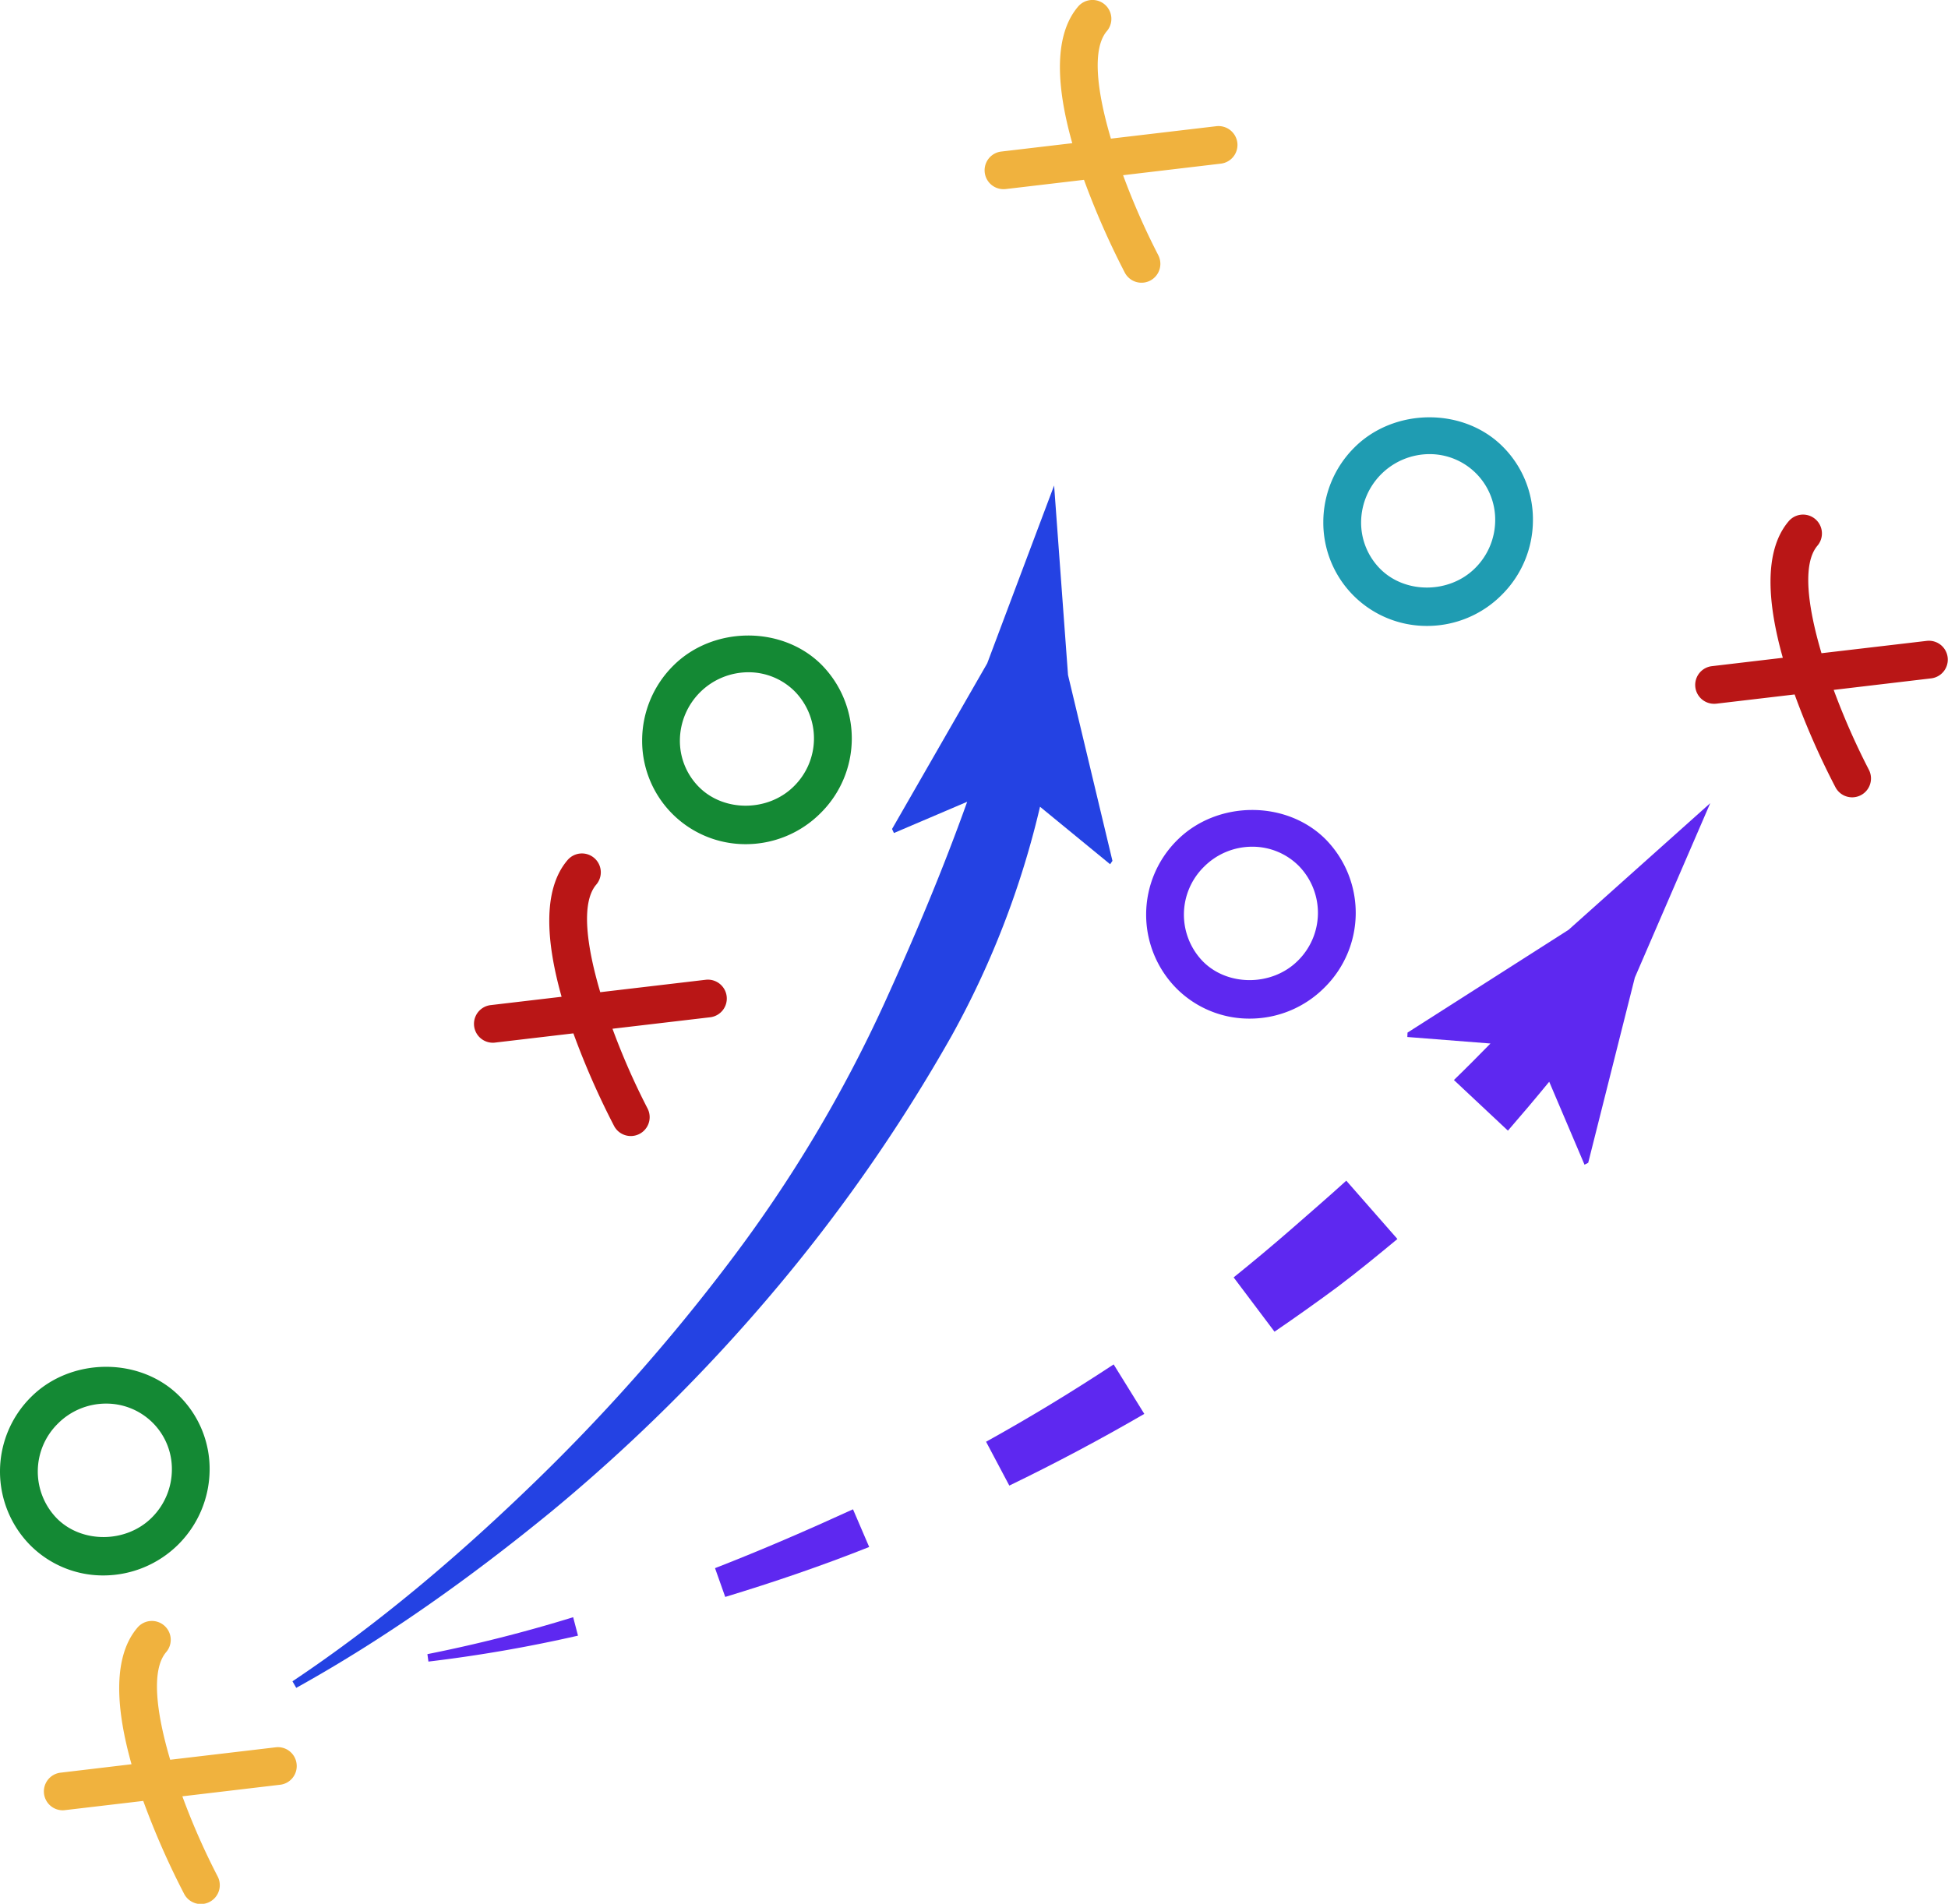 <svg xmlns="http://www.w3.org/2000/svg" viewBox="0 0 404.763 395.654">
  <defs>
    <style>
      .cls-1 {
        fill: #2442e3;
      }

      .cls-2 {
        fill: #5e28f0;
      }

      .cls-3 {
        fill: #f0b23e;
      }

      .cls-4 {
        fill: #b91616;
      }

      .cls-5 {
        fill: #148934;
      }

      .cls-6 {
        fill: #1f9cb2;
      }
    </style>
  </defs>
  <g id="practice" transform="translate(0 -4.555)">
    <g id="Group_1" data-name="Group 1">
      <path id="Path_1" data-name="Path 1" class="cls-1" d="M197.77,219.758A185,185,0,0,0,216.1,172.216l14.567,11.948.48-.709-9.229-38.616q-1.449-19.686-2.89-39.387-6.962,18.481-13.9,36.96l-19.774,34.426.391.839,15.22-6.494c-5.043,14.118-10.846,27.888-17.058,41.553a284.952,284.952,0,0,1-32.038,53.711A396.584,396.584,0,0,1,109.937,313.7c-15.22,14.663-31.512,28.473-49.167,40.271l.785,1.362c18.763-10.423,36.255-22.942,52.914-36.567a363.035,363.035,0,0,0,45.994-45.469A346.87,346.87,0,0,0,197.77,219.758Z"/>
      <path id="Path_2" data-name="Path 2" class="cls-2" d="M119.094,340.65a302.586,302.586,0,0,1-30.286,7.674l.21,1.547a296.667,296.667,0,0,0,31.08-5.39Z"/>
      <path id="Path_3" data-name="Path 3" class="cls-2" d="M150.691,336.435c9.979-3.03,20.121-6.48,29.912-10.38l-3.362-7.83c-9.47,4.332-18.863,8.411-28.669,12.23Z"/>
      <path id="Path_4" data-name="Path 4" class="cls-2" d="M204.889,304.183l4.829,9.112c9.352-4.516,18.945-9.605,28.05-14.9L231.4,288.112C222.712,293.831,214.1,299.069,204.889,304.183Z"/>
      <path id="Path_5" data-name="Path 5" class="cls-2" d="M279.734,249.926c-3.787,3.45-7.674,6.784-11.529,10.167q-5.693,4.953-11.874,9.935l8.492,11.284c4.288-2.929,8.64-6.011,13.012-9.244,4.276-3.215,8.4-6.608,12.527-10.02Z"/>
      <path id="Path_6" data-name="Path 6" class="cls-2" d="M355.362,171.469q-14.715,13.155-29.438,26.322l-33.462,21.362-.04.913,17.272,1.354c-2.469,2.517-4.957,5.037-7.594,7.59l11.221,10.52c2.829-3.258,5.714-6.668,8.579-10.166l7.338,17.243.766-.4,9.689-38.491Q347.526,189.591,355.362,171.469Z"/>
      <path id="Path_7" data-name="Path 7" class="cls-3" d="M61.626,371.122a3.9,3.9,0,0,0-4.354-3.434l-21.911,2.584c-2.881-9.75-4.005-18.638-.839-22.361a3.921,3.921,0,1,0-5.983-5.069c-5.394,6.348-4.254,17.581-1.208,28.365l-14.75,1.751a3.923,3.923,0,0,0,.445,7.819,2.992,2.992,0,0,0,.463-.032l16.276-1.915a164.357,164.357,0,0,0,8.476,19.279,3.926,3.926,0,1,0,6.949-3.654,145.5,145.5,0,0,1-7.3-16.583l20.285-2.4A3.9,3.9,0,0,0,61.626,371.122Z"/>
      <path id="Path_8" data-name="Path 8" class="cls-4" d="M378.477,140.309c-2.89-9.748-4.008-18.626-.842-22.347a3.922,3.922,0,1,0-5.978-5.08c-5.4,6.352-4.256,17.583-1.215,28.377L355.7,143a3.923,3.923,0,0,0,.445,7.819,4.69,4.69,0,0,0,.473-.022l16.278-1.917a160.431,160.431,0,0,0,8.476,19.274,3.926,3.926,0,0,0,3.467,2.106,3.973,3.973,0,0,0,1.823-.449,3.926,3.926,0,0,0,1.65-5.3,147.343,147.343,0,0,1-7.3-16.579l20.285-2.4a3.923,3.923,0,0,0-.915-7.792Z"/>
      <path id="Path_9" data-name="Path 9" class="cls-4" d="M150.99,211.61a3.931,3.931,0,0,0-4.358-3.434l-21.911,2.58c-2.879-9.75-4-18.628-.839-22.345a3.923,3.923,0,1,0-5.979-5.08c-5.394,6.348-4.26,17.583-1.212,28.375l-14.741,1.735a3.923,3.923,0,0,0,.454,7.819,3.124,3.124,0,0,0,.473-.032l16.264-1.915a164.169,164.169,0,0,0,8.478,19.287,3.923,3.923,0,0,0,6.946-3.647,146.323,146.323,0,0,1-7.3-16.6l20.286-2.385A3.919,3.919,0,0,0,150.99,211.61Z"/>
      <path id="Path_10" data-name="Path 10" class="cls-3" d="M257.1,34.22a3.945,3.945,0,0,0-4.36-3.438l-21.912,2.585c-2.89-9.752-4-18.637-.834-22.352A3.927,3.927,0,0,0,224,5.936c-5.386,6.344-4.252,17.583-1.2,28.377L208.056,36.05a3.922,3.922,0,0,0,.446,7.818,4.653,4.653,0,0,0,.471-.022l16.262-1.917a165.926,165.926,0,0,0,8.479,19.281,3.907,3.907,0,0,0,3.475,2.1A3.866,3.866,0,0,0,239,62.867a3.93,3.93,0,0,0,1.659-5.3,148.061,148.061,0,0,1-7.3-16.6l20.286-2.4A3.916,3.916,0,0,0,257.1,34.22Z"/>
      <path id="Path_11" data-name="Path 11" class="cls-5" d="M6.463,294.873a21.81,21.81,0,0,0-.18,30.813,21.345,21.345,0,0,0,15.222,6.283,22.1,22.1,0,0,0,22.051-21.876,21.359,21.359,0,0,0-6.285-15.4C29.1,286.51,14.755,286.6,6.463,294.873Zm25.266,5.366a13.556,13.556,0,0,1,3.985,9.782,14.109,14.109,0,0,1-4.178,9.931c-5.312,5.306-14.5,5.4-19.7.184a13.96,13.96,0,0,1,.181-19.712,14.11,14.11,0,0,1,10.022-4.168A13.648,13.648,0,0,1,31.729,300.239Z"/>
      <path id="Path_12" data-name="Path 12" class="cls-5" d="M170.52,173.519a21.8,21.8,0,0,0,.188-30.808c-8.187-8.187-22.543-8.083-30.811.188a21.919,21.919,0,0,0-6.47,15.413,21.47,21.47,0,0,0,21.52,21.681A21.926,21.926,0,0,0,170.52,173.519Zm-29.25-15.161a14.26,14.26,0,0,1,14.2-14.091,13.553,13.553,0,0,1,9.678,3.985,13.952,13.952,0,0,1-.188,19.708c-5.32,5.312-14.489,5.392-19.7.179A13.6,13.6,0,0,1,141.27,158.358Z"/>
      <path id="Path_13" data-name="Path 13" class="cls-2" d="M275.234,209.764a21.807,21.807,0,0,0,.192-30.8c-8.188-8.179-22.53-8.087-30.817.188a21.8,21.8,0,0,0-.176,30.8,21.35,21.35,0,0,0,15.224,6.295A21.857,21.857,0,0,0,275.234,209.764ZM250.16,184.7a14.134,14.134,0,0,1,10.034-4.178,13.6,13.6,0,0,1,9.674,3.989,13.951,13.951,0,0,1-.192,19.7c-5.31,5.3-14.495,5.4-19.7.181A13.947,13.947,0,0,1,250.16,184.7Z"/>
      <path id="Path_14" data-name="Path 14" class="cls-6" d="M312.058,128.164a21.889,21.889,0,0,0,6.46-15.408,21.336,21.336,0,0,0-6.283-15.395c-8.16-8.179-22.519-8.089-30.8.18a21.893,21.893,0,0,0-6.472,15.409,21.476,21.476,0,0,0,21.527,21.687A21.827,21.827,0,0,0,312.058,128.164Zm-29.242-15.148a14.251,14.251,0,0,1,14.2-14.084,13.621,13.621,0,0,1,13.661,13.777,14.085,14.085,0,0,1-4.168,9.913c-5.321,5.316-14.49,5.394-19.7.184A13.657,13.657,0,0,1,282.816,113.016Z"/>
    </g>
  </g>
</svg>

